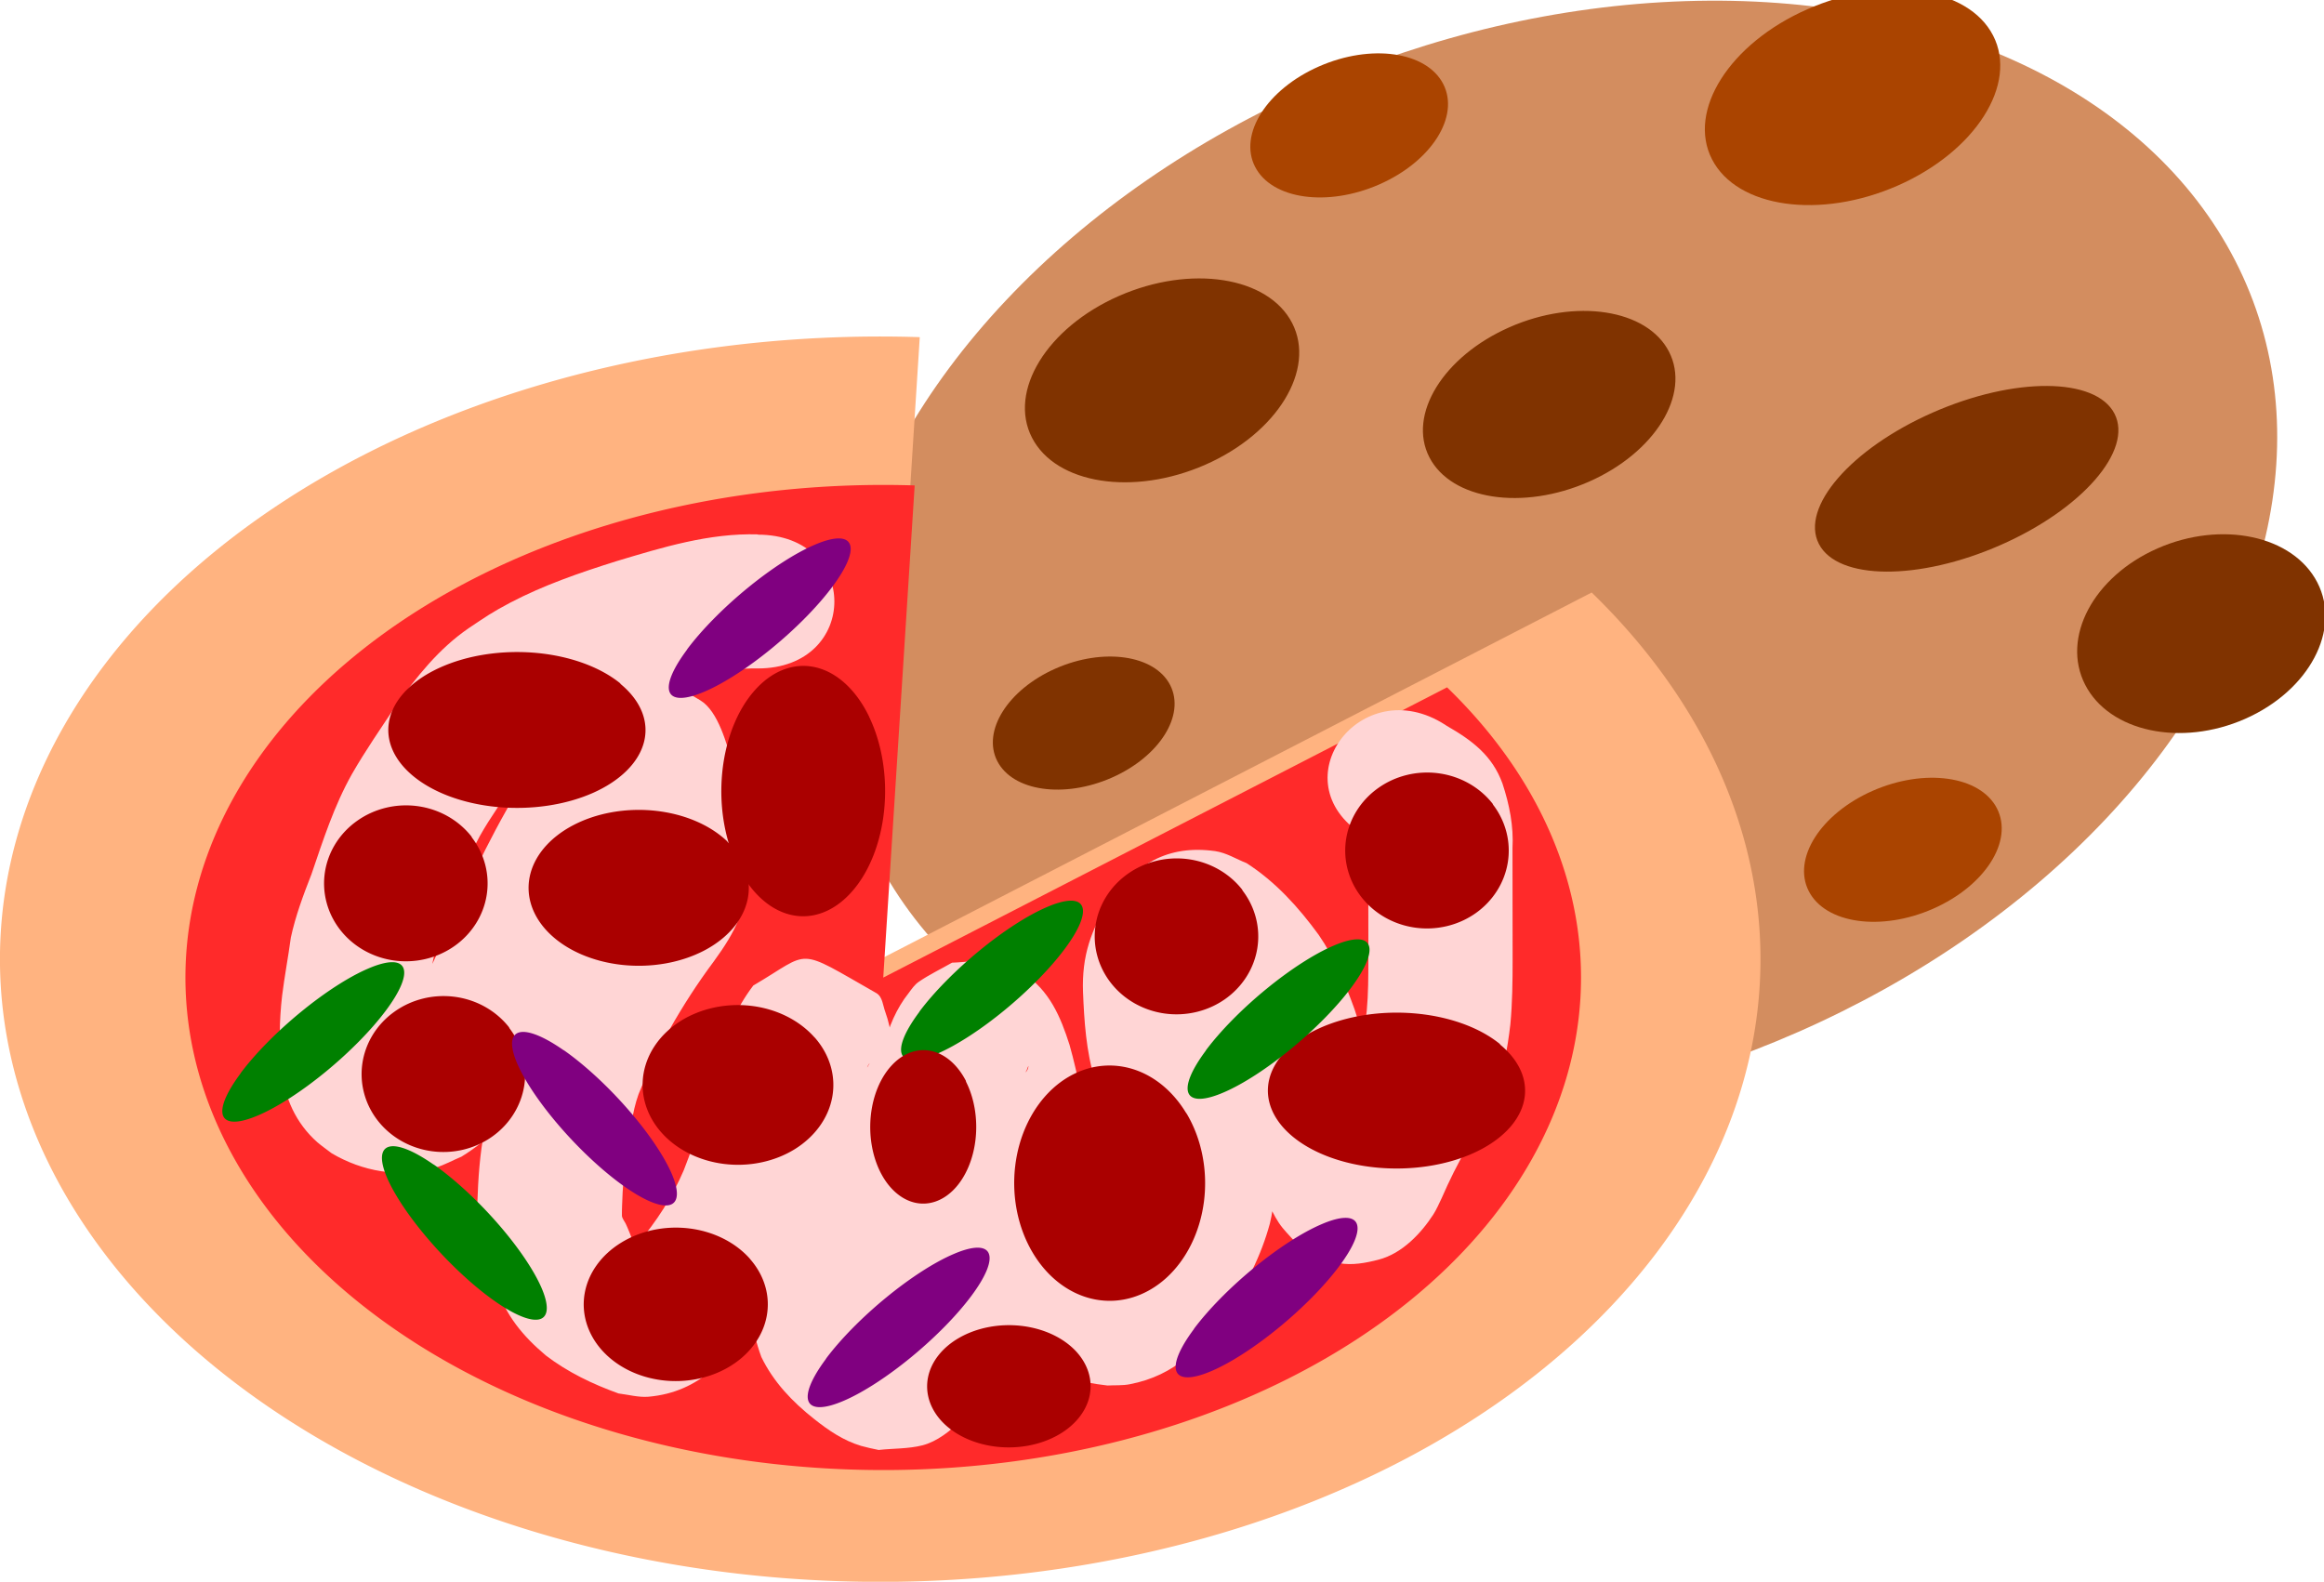 <?xml version="1.0" encoding="UTF-8" standalone="no"?>
<!-- Created with Inkscape (http://www.inkscape.org/) -->

<svg
   width="11.393mm"
   height="7.755mm"
   viewBox="0 0 11.393 7.755"
   version="1.1"
   id="svg5"
   inkscape:export-filename="bitmap.svg"
   inkscape:export-xdpi="37.970001"
   inkscape:export-ydpi="37.970001"
   sodipodi:docname="favicon.svg"
   xmlns:inkscape="http://www.inkscape.org/namespaces/inkscape"
   xmlns:sodipodi="http://sodipodi.sourceforge.net/DTD/sodipodi-0.dtd"
   xmlns="http://www.w3.org/2000/svg"
   xmlns:svg="http://www.w3.org/2000/svg">
  <sodipodi:namedview
     id="namedview7"
     pagecolor="#ffffff"
     bordercolor="#000000"
     borderopacity="0.25"
     inkscape:showpageshadow="2"
     inkscape:pageopacity="0.0"
     inkscape:pagecheckerboard="0"
     inkscape:deskcolor="#d1d1d1"
     inkscape:document-units="mm"
     showgrid="false" />
  <defs
     id="defs2" />
  <g
     inkscape:label="Layer 1"
     inkscape:groupmode="layer"
     id="layer1"
     transform="translate(-113.649,-108.959)">
    <ellipse
       style="fill:#d38d5f;stroke-width:0.087"
       id="path2922"
       cx="56.903"
       cy="151.445"
       rx="3.639"
       ry="2.604"
       transform="matrix(0.915,-0.403,0.457,0.889,0,0)" />
    <path
       style="fill:#ffb380;stroke-width:0.053"
       id="path2932"
       sodipodi:type="arc"
       sodipodi:cx="117.96446"
       sodipodi:cy="113.66203"
       sodipodi:rx="4.3152213"
       sodipodi:ry="3.0527413"
       sodipodi:start="5.6534336"
       sodipodi:end="4.757451"
       sodipodi:arc-type="slice"
       d="m 121.452,111.864 a 4.315,3.053 0 0 1 -0.235,3.804 4.315,3.053 0 0 1 -5.295,0.683 4.315,3.053 0 0 1 -2.118,-3.501 4.315,3.053 0 0 1 4.354,-2.238 l -0.194,3.05 z" />
    <path
       style="fill:#ff2a2a;stroke-width:0.042"
       id="path2932-2"
       sodipodi:type="arc"
       sodipodi:cx="117.97836"
       sodipodi:cy="113.7517"
       sodipodi:rx="3.4207366"
       sodipodi:ry="2.4151328"
       sodipodi:start="5.6534336"
       sodipodi:end="4.757451"
       sodipodi:arc-type="slice"
       d="m 120.743,112.329 a 3.421,2.415 0 0 1 -0.186,3.01 3.421,2.415 0 0 1 -4.197,0.54 3.421,2.415 0 0 1 -1.679,-2.769 3.421,2.415 0 0 1 3.452,-1.771 l -0.154,2.413 z" />
    <ellipse
       style="fill:#aa4400;stroke-width:0.087"
       id="path3090"
       cx="59.237"
       cy="149.954"
       rx="0.753"
       ry="0.486"
       transform="matrix(0.915,-0.403,0.457,0.889,0,0)" />
    <ellipse
       style="fill:#803300;stroke-width:0.087"
       id="path3092"
       cx="59.556"
       cy="153.056"
       rx="0.622"
       ry="0.47"
       transform="matrix(0.915,-0.403,0.457,0.889,0,0)" />
    <ellipse
       style="fill:#803300;stroke-width:0.087"
       id="path3094"
       cx="55.585"
       cy="149.859"
       rx="0.697"
       ry="0.465"
       transform="matrix(0.915,-0.403,0.457,0.889,0,0)" />
    <ellipse
       style="fill:#803300;stroke-width:0.087"
       id="path3096"
       cx="57.222"
       cy="150.734"
       rx="0.642"
       ry="0.426"
       transform="matrix(0.915,-0.403,0.457,0.889,0,0)" />
    <ellipse
       style="fill:#803300;stroke-width:0.087"
       id="path3098"
       cx="54.473"
       cy="151.245"
       rx="0.463"
       ry="0.301"
       transform="matrix(0.915,-0.403,0.457,0.889,0,0)" />
    <ellipse
       style="fill:#aa4400;stroke-width:0.087"
       id="path3100"
       cx="56.975"
       cy="149.083"
       rx="0.504"
       ry="0.325"
       transform="matrix(0.915,-0.403,0.457,0.889,0,0)" />
    <ellipse
       style="fill:#aa4400;stroke-width:0.087"
       id="path3100-4"
       cx="57.767"
       cy="153.437"
       rx="0.504"
       ry="0.325"
       transform="matrix(0.915,-0.403,0.457,0.889,0,0)" />
    <ellipse
       style="fill:#803300;stroke-width:0.087"
       id="path3102"
       cx="58.879"
       cy="151.895"
       rx="0.792"
       ry="0.365"
       transform="matrix(0.915,-0.403,0.457,0.889,0,0)" />
    <path
       style="fill:#ffd5d5;stroke-width:0.045"
       id="path3381"
       d="m 117.365,111.579 c -0.24,-0.007 -0.47,0.064 -0.696,0.132 -0.178,0.056 -0.355,0.117 -0.519,0.203 -0.094,0.05 -0.115,0.066 -0.202,0.124 -0.149,0.102 -0.256,0.239 -0.358,0.38 -0.073,0.111 -0.149,0.22 -0.215,0.335 -0.088,0.156 -0.142,0.325 -0.199,0.492 -0.04,0.102 -0.078,0.204 -0.101,0.31 -0.013,0.096 -0.031,0.19 -0.043,0.286 -0.014,0.123 -0.016,0.245 -6.3e-4,0.367 0.012,0.132 0.068,0.258 0.173,0.351 0.022,0.019 0.047,0.036 0.07,0.054 0.15,0.089 0.333,0.123 0.506,0.072 0.046,-0.013 0.087,-0.037 0.131,-0.055 0.288,-0.177 0.4,-0.45 0.531,-0.733 0.114,-0.251 0.221,-0.506 0.366,-0.744 0.062,-0.087 0.132,-0.213 0.221,-0.281 -0.133,0.113 -0.261,0.075 -0.427,0.003 -0.034,-0.015 -0.043,-0.059 -0.072,-0.081 -0.012,-0.009 0.011,0.026 0.015,0.039 0.005,0.015 0.008,0.03 0.013,0.045 0.022,0.121 0.045,0.244 0.046,0.368 0.003,-0.007 -0.009,0.031 -0.009,0.03 -7.2e-4,-0.006 0.005,-0.012 0.002,-0.016 -0.002,-0.003 -0.006,0.005 -0.008,0.008 -0.009,0.012 -0.018,0.025 -0.027,0.037 -0.095,0.127 -0.18,0.26 -0.258,0.397 -0.07,0.128 -0.134,0.257 -0.188,0.391 -0.056,0.131 -0.069,0.272 -0.093,0.41 -0.022,0.115 -0.03,0.232 -0.034,0.349 -0.015,0.147 0.041,0.281 0.094,0.415 0.043,0.139 0.128,0.242 0.242,0.338 0.106,0.081 0.228,0.14 0.356,0.186 0.049,0.006 0.098,0.02 0.147,0.016 0.258,-0.023 0.386,-0.193 0.522,-0.37 0.126,-0.149 0.222,-0.314 0.302,-0.487 0.083,-0.203 0.144,-0.414 0.203,-0.625 0.014,-0.046 0.025,-0.092 0.046,-0.136 0.002,-0.006 0.013,-0.021 0.01,-0.015 -0.003,0.006 -0.006,0.011 -0.01,0.017 -0.061,0.039 -0.109,0.118 -0.183,0.116 -0.56,-0.015 -0.291,-0.036 -0.398,-0.163 -10e-4,-0.001 -0.003,0.003 -0.003,0.004 7.1e-4,0.015 0.004,0.03 0.006,0.046 0.002,0.023 0.004,0.045 0.006,0.068 0.013,0.167 0.014,0.335 0.015,0.503 0.007,0.14 -0.009,0.278 -0.022,0.417 -0.009,0.147 0.008,0.29 0.059,0.43 0.059,0.122 0.151,0.219 0.26,0.305 0.068,0.054 0.142,0.105 0.229,0.131 0.028,0.008 0.057,0.014 0.086,0.02 0.072,-0.008 0.146,-0.005 0.216,-0.023 0.14,-0.037 0.265,-0.203 0.34,-0.311 0.138,-0.222 0.14,-0.481 0.152,-0.73 0.007,-0.189 0.008,-0.379 0.008,-0.568 0.01,-0.069 -0.017,-0.157 0.006,-0.223 0.006,-0.008 0.007,-0.019 0.012,-0.027 0.001,-0.002 3e-5,0.005 -5.1e-4,0.007 -0.001,0.009 -0.009,0.021 -0.015,0.026 -0.041,0.029 -0.084,0.054 -0.127,0.082 -0.142,0.012 -0.158,0.036 -0.271,-0.019 -0.023,-0.011 -0.041,-0.03 -0.062,-0.045 -0.002,-0.001 -0.004,-0.003 -0.007,-0.003 -0.008,-3.2e-4 -5.8e-4,0.014 5.5e-4,0.021 0.036,0.133 0.059,0.269 0.084,0.404 0.03,0.138 0.06,0.277 0.092,0.414 0.031,0.123 0.074,0.24 0.145,0.348 0.046,0.076 0.114,0.137 0.185,0.193 0.112,0.093 0.219,0.121 0.364,0.138 0.036,-0.002 0.072,6.9e-4 0.108,-0.006 0.226,-0.043 0.351,-0.182 0.475,-0.349 0.097,-0.136 0.17,-0.281 0.213,-0.439 0.048,-0.196 -0.004,-0.34 -0.068,-0.523 -0.034,-0.122 -0.071,-0.243 -0.108,-0.364 -0.024,-0.089 -0.027,-0.182 -0.031,-0.273 0.006,0.008 -0.002,-0.075 0.015,-0.07 0.009,0.003 -0.026,0.043 0.013,-0.01 -0.011,0.009 0.021,-0.02 0.017,-0.014 -0.054,0.066 -0.144,0.076 -0.228,0.077 -0.025,3.1e-4 -0.049,-0.011 -0.073,-0.017 -0.006,-0.002 -0.018,-0.011 -0.018,-0.006 4.8e-4,0.009 0.012,0.013 0.018,0.019 0.045,0.044 0.077,0.079 0.112,0.13 0.041,0.065 0.068,0.137 0.093,0.208 0.031,0.101 0.068,0.2 0.093,0.302 0.017,0.118 0.059,0.229 0.107,0.339 0.043,0.072 0.067,0.158 0.121,0.224 0.023,0.028 0.049,0.054 0.073,0.081 0.068,0.03 0.129,0.078 0.203,0.091 0.064,0.012 0.131,-6.9e-4 0.194,-0.017 0.116,-0.03 0.209,-0.13 0.268,-0.221 0.016,-0.025 0.028,-0.053 0.041,-0.08 0.037,-0.085 0.078,-0.169 0.126,-0.25 0.055,-0.076 0.098,-0.159 0.133,-0.244 0.041,-0.117 0.064,-0.237 0.078,-0.359 0.01,-0.106 0.011,-0.212 0.011,-0.318 1.4e-4,-0.096 -2e-4,-0.192 -3.4e-4,-0.289 -1.4e-4,-0.085 -1.4e-4,-0.171 -2e-4,-0.256 0.006,-0.108 -0.015,-0.214 -0.049,-0.317 -0.049,-0.136 -0.147,-0.211 -0.273,-0.283 -0.003,-0.002 -0.006,-0.004 -0.009,-0.006 -0.412,-0.264 -0.815,0.276 -0.403,0.54 v 0 c 0.013,0.008 0.027,0.017 0.041,0.025 0.09,0.051 -0.024,-0.021 -0.027,-0.067 0.025,0.029 0.006,0.073 0.013,0.108 2e-5,0.086 4e-5,0.171 1.9e-4,0.257 1.5e-4,0.095 4.3e-4,0.19 3.4e-4,0.285 -3.4e-4,0.085 -1.9e-4,0.17 -0.008,0.255 -0.007,0.068 -0.019,0.136 -0.04,0.202 -0.014,0.058 -0.065,0.105 -0.091,0.157 -0.055,0.096 -0.105,0.193 -0.149,0.293 0.008,0.009 10e-6,10e-4 0.022,-0.014 0.023,-0.017 0.079,-0.04 0.094,-0.042 0.18,-0.028 0.158,-0.004 0.322,0.08 0.075,0.096 0.032,0.042 0.018,0.018 -0.016,-0.029 -0.022,-0.044 -0.038,-0.075 -0.004,-0.009 -0.009,-0.017 -0.014,-0.026 -0.035,-0.079 -0.063,-0.157 -0.074,-0.242 -0.031,-0.121 -0.072,-0.24 -0.11,-0.359 -0.046,-0.127 -0.098,-0.252 -0.176,-0.365 -0.098,-0.134 -0.209,-0.258 -0.353,-0.351 -0.051,-0.02 -0.099,-0.051 -0.154,-0.059 -0.238,-0.033 -0.388,0.069 -0.513,0.237 -0.097,0.147 -0.141,0.278 -0.135,0.453 0.006,0.144 0.015,0.29 0.058,0.43 0.04,0.127 0.077,0.255 0.115,0.383 0.011,0.033 0.028,0.082 0.042,0.116 0.002,0.005 0.004,0.011 0.007,0.015 0.001,6.9e-4 0.004,-0.003 0.005,-10e-4 0.003,0.01 -5.7e-4,0.036 -10e-4,0.045 -0.011,0.081 -0.071,0.149 -0.11,0.219 -0.01,0.014 -0.019,0.028 -0.029,0.042 -0.013,0.019 -0.024,0.031 -0.02,0.033 0.01,0.006 0.085,-0.023 0.107,-0.009 0.007,0.002 0.014,0.003 0.021,0.006 0.017,0.006 0.071,0.05 0.02,0.011 -0.009,-0.007 -0.018,-0.016 -0.028,-0.022 -4.8e-4,-3.4e-4 0,6.9e-4 0,0.001 0.004,0.006 0.007,0.011 0.011,0.017 -0.014,-0.014 -0.019,-0.034 -0.033,-0.048 5.7e-4,0.004 0.004,0.017 10e-4,0.013 -0.022,-0.046 -0.031,-0.097 -0.048,-0.144 -0.031,-0.128 -0.057,-0.257 -0.086,-0.385 -0.029,-0.155 -0.055,-0.31 -0.098,-0.462 -0.043,-0.135 -0.098,-0.269 -0.23,-0.353 -0.041,-0.026 -0.088,-0.05 -0.137,-0.057 -0.069,-0.01 -0.139,0.005 -0.209,0.007 -0.054,0.031 -0.111,0.058 -0.162,0.093 -0.021,0.014 -0.035,0.035 -0.05,0.055 -0.062,0.078 -0.099,0.168 -0.122,0.262 -0.021,0.115 -0.022,0.231 -0.019,0.347 3.7e-4,0.18 -3.7e-4,0.359 -0.007,0.539 -0.004,0.095 -0.005,0.141 -0.013,0.234 -0.004,0.045 -0.004,0.106 -0.021,0.152 -0.003,0.009 -0.007,0.017 -0.011,0.025 -0.006,0.011 -0.013,0.021 -0.02,0.031 -0.043,0.065 -0.024,0.019 0.038,0.011 0.054,-0.007 0.108,-0.003 0.162,-0.005 0.024,0.008 0.027,0.006 0.042,0.016 0.004,0.003 0.009,0.006 0.013,0.009 5.8e-4,4.9e-4 10e-4,0.003 5.8e-4,0.002 -0.017,-0.012 -0.032,-0.025 -0.048,-0.037 -0.01,-0.007 -0.022,-0.012 -0.03,-0.02 -0.009,-0.008 -0.051,-0.072 -0.021,-0.009 -0.024,-0.021 -0.012,-0.112 -0.018,-0.145 0.015,-0.159 0.032,-0.318 0.025,-0.479 -10e-4,-0.185 -0.004,-0.371 -0.018,-0.556 -0.009,-0.095 -0.015,-0.193 -0.048,-0.284 -0.012,-0.032 -0.013,-0.074 -0.044,-0.092 -0.402,-0.229 -0.313,-0.207 -0.603,-0.037 -0.085,0.112 -0.137,0.236 -0.17,0.369 -0.051,0.181 -0.102,0.362 -0.171,0.537 -0.056,0.131 -0.133,0.251 -0.227,0.361 -0.149,0.198 0.05,-0.065 -0.079,0.101 -0.004,0.006 -0.02,0.017 -0.013,0.018 0.014,0.002 0.025,-0.012 0.039,-0.014 0.11,-0.021 0.087,-0.017 0.182,0.003 0.006,0.003 0.025,0.012 0.018,0.01 -0.043,-0.011 -0.081,-0.045 -0.122,-0.061 -0.006,-0.005 -0.011,-0.011 -0.018,-0.014 -0.002,-7e-4 0.003,0.005 0.002,0.007 -2.8e-4,6.9e-4 -0.004,-0.002 -0.004,-6.9e-4 -7.1e-4,0.003 0.003,0.012 0.001,0.009 -0.005,-0.01 -0.029,-0.074 -0.03,-0.077 -0.01,-0.025 -0.022,-0.057 -0.034,-0.082 -0.005,-0.01 -0.017,-0.025 -0.018,-0.037 -7.1e-4,-0.016 6.4e-4,-0.032 7.1e-4,-0.048 0.003,-0.089 0.008,-0.178 0.025,-0.266 0.016,-0.095 0.023,-0.192 0.056,-0.283 0.044,-0.109 0.096,-0.213 0.152,-0.317 0.065,-0.115 0.137,-0.227 0.217,-0.334 0.107,-0.147 0.165,-0.261 0.164,-0.441 -0.006,-0.178 -0.03,-0.355 -0.072,-0.529 -0.029,-0.092 -0.069,-0.256 -0.159,-0.31 -0.197,-0.12 -0.284,-0.126 -0.461,-0.049 -0.03,0.013 -0.054,0.036 -0.081,0.054 -0.139,0.127 -0.252,0.276 -0.349,0.433 -0.157,0.259 -0.279,0.534 -0.401,0.809 -0.069,0.149 -0.058,0.131 -0.128,0.269 -0.011,0.022 -0.021,0.045 -0.035,0.067 -0.016,0.026 -0.041,0.046 -0.057,0.072 -0.001,0.002 0.002,0.004 0.003,0.006 0.058,-0.004 0.083,3e-5 0.127,0.036 0.029,0.03 0.034,0.059 0.045,0.1 0.006,0.02 -0.027,-0.109 -0.011,-0.06 -0.01,-0.071 -0.005,-0.142 0.001,-0.214 0.009,-0.079 0.026,-0.157 0.035,-0.236 0.014,-0.082 0.057,-0.157 0.081,-0.237 0.044,-0.13 0.083,-0.261 0.15,-0.383 0.053,-0.095 0.118,-0.182 0.176,-0.274 0.056,-0.076 0.108,-0.156 0.186,-0.215 0.159,-0.11 0.339,-0.181 0.528,-0.235 0.153,-0.047 0.309,-0.103 0.473,-0.099 0.501,0 0.501,-0.656 0,-0.656 z" />
    <path
       style="fill:#aa0000;stroke-width:0.01"
       id="path3383"
       sodipodi:type="arc"
       sodipodi:cx="116.18311"
       sodipodi:cy="112.53845"
       sodipodi:rx="0.63115436"
       sodipodi:ry="0.3816604"
       sodipodi:start="5.6534336"
       sodipodi:end="5.638325"
       sodipodi:arc-type="arc"
       d="m 116.693,112.314 a 0.631,0.382 0 0 1 -0.136,0.532 0.631,0.382 0 0 1 -0.881,-0.081 0.631,0.382 0 0 1 0.13,-0.533 0.631,0.382 0 0 1 0.882,0.076"
       sodipodi:open="true" />
    <path
       style="fill:#aa0000;stroke-width:0.01"
       id="path3383-0"
       sodipodi:type="arc"
       sodipodi:cx="120.49471"
       sodipodi:cy="114.30639"
       sodipodi:rx="0.63115436"
       sodipodi:ry="0.3816604"
       sodipodi:start="5.6534336"
       sodipodi:end="5.638325"
       sodipodi:arc-type="arc"
       d="m 121.005,114.082 a 0.631,0.382 0 0 1 -0.136,0.532 0.631,0.382 0 0 1 -0.881,-0.081 0.631,0.382 0 0 1 0.13,-0.533 0.631,0.382 0 0 1 0.882,0.076"
       sodipodi:open="true" />
    <path
       style="fill:#aa0000;stroke-width:0.008"
       id="path3383-0-2"
       sodipodi:type="arc"
       sodipodi:cx="115.82246"
       sodipodi:cy="114.22565"
       sodipodi:rx="0.40128544"
       sodipodi:ry="0.3816604"
       sodipodi:start="5.6534336"
       sodipodi:end="5.638325"
       sodipodi:arc-type="arc"
       d="m 116.147,114.001 a 0.401,0.382 0 0 1 -0.087,0.532 0.401,0.382 0 0 1 -0.56,-0.081 0.401,0.382 0 0 1 0.083,-0.533 0.401,0.382 0 0 1 0.561,0.076"
       sodipodi:open="true" />
    <path
       style="fill:#aa0000;stroke-width:0.008"
       id="path3383-0-2-36"
       sodipodi:type="arc"
       sodipodi:cx="115.63912"
       sodipodi:cy="113.29116"
       sodipodi:rx="0.40128544"
       sodipodi:ry="0.3816604"
       sodipodi:start="5.6534336"
       sodipodi:end="5.638325"
       sodipodi:arc-type="arc"
       d="m 115.963,113.066 a 0.401,0.382 0 0 1 -0.087,0.532 0.401,0.382 0 0 1 -0.56,-0.081 0.401,0.382 0 0 1 0.083,-0.533 0.401,0.382 0 0 1 0.561,0.076"
       sodipodi:open="true" />
    <path
       style="fill:#aa0000;stroke-width:0.009"
       id="path3383-0-2-9"
       sodipodi:type="arc"
       sodipodi:cx="116.78003"
       sodipodi:cy="113.31276"
       sodipodi:rx="0.54030067"
       sodipodi:ry="0.3816604"
       sodipodi:start="5.6534336"
       sodipodi:end="5.638325"
       sodipodi:arc-type="arc"
       d="m 117.217,113.088 a 0.54,0.382 0 0 1 -0.117,0.532 0.54,0.382 0 0 1 -0.754,-0.081 0.54,0.382 0 0 1 0.111,-0.533 0.54,0.382 0 0 1 0.755,0.076"
       sodipodi:open="true" />
    <path
       style="fill:#aa0000;stroke-width:0.008"
       id="path3383-0-2-3"
       sodipodi:type="arc"
       sodipodi:cx="119.41624"
       sodipodi:cy="113.55043"
       sodipodi:rx="0.40128544"
       sodipodi:ry="0.3816604"
       sodipodi:start="5.6534336"
       sodipodi:end="5.638325"
       sodipodi:arc-type="arc"
       d="m 119.741,113.326 a 0.401,0.382 0 0 1 -0.087,0.532 0.401,0.382 0 0 1 -0.56,-0.081 0.401,0.382 0 0 1 0.083,-0.533 0.401,0.382 0 0 1 0.561,0.076"
       sodipodi:open="true" />
    <path
       style="fill:#aa0000;stroke-width:0.008"
       id="path3383-0-2-3-7"
       sodipodi:type="arc"
       sodipodi:cx="120.64486"
       sodipodi:cy="113.12969"
       sodipodi:rx="0.40128544"
       sodipodi:ry="0.3816604"
       sodipodi:start="5.6534336"
       sodipodi:end="5.638325"
       sodipodi:arc-type="arc"
       d="m 120.969,112.905 a 0.401,0.382 0 0 1 -0.087,0.532 0.401,0.382 0 0 1 -0.56,-0.081 0.401,0.382 0 0 1 0.083,-0.533 0.401,0.382 0 0 1 0.561,0.076"
       sodipodi:open="true" />
    <path
       style="fill:#aa0000;stroke-width:0.01"
       id="path3383-0-2-3-7-5"
       sodipodi:type="arc"
       sodipodi:cx="117.58695"
       sodipodi:cy="112.83701"
       sodipodi:rx="0.40128544"
       sodipodi:ry="0.6134063"
       sodipodi:start="5.6534336"
       sodipodi:end="5.638325"
       sodipodi:arc-type="arc"
       d="m 117.911,112.476 a 0.401,0.613 0 0 1 -0.087,0.856 0.401,0.613 0 0 1 -0.56,-0.129 0.401,0.613 0 0 1 0.083,-0.857 0.401,0.613 0 0 1 0.561,0.123"
       sodipodi:open="true" />
    <path
       style="fill:#008000;stroke-width:0.006"
       id="path3383-0-2-3-7-5-2"
       sodipodi:type="arc"
       sodipodi:cx="4.7092371"
       sodipodi:cy="163.66492"
       sodipodi:rx="0.15279606"
       sodipodi:ry="0.56751084"
       sodipodi:start="5.6534336"
       sodipodi:end="5.638325"
       sodipodi:arc-type="arc"
       d="m 4.833,163.331 a 0.153,0.568 0 0 1 -0.033,0.792 0.153,0.568 0 0 1 -0.213,-0.12 0.153,0.568 0 0 1 0.031,-0.793 0.153,0.568 0 0 1 0.213,0.114"
       sodipodi:open="true"
       transform="matrix(0.671,-0.741,0.689,0.724,0,0)" />
    <path
       style="fill:#800080;stroke-width:0.006"
       id="path3383-0-2-3-7-5-2-9"
       sodipodi:type="arc"
       sodipodi:cx="5.5600533"
       sodipodi:cy="163.76202"
       sodipodi:rx="0.15279606"
       sodipodi:ry="0.56751084"
       sodipodi:start="5.6534336"
       sodipodi:end="5.638325"
       sodipodi:arc-type="arc"
       d="m 5.684,163.428 a 0.153,0.568 0 0 1 -0.033,0.792 0.153,0.568 0 0 1 -0.213,-0.12 0.153,0.568 0 0 1 0.031,-0.793 0.153,0.568 0 0 1 0.213,0.114"
       sodipodi:open="true"
       transform="matrix(0.671,-0.741,0.689,0.724,0,0)" />
    <path
       style="fill:#800080;stroke-width:0.006"
       id="path3383-0-2-3-7-5-2-9-3"
       sodipodi:type="arc"
       sodipodi:cx="-168.94385"
       sodipodi:cy="-26.286022"
       sodipodi:rx="0.15532576"
       sodipodi:ry="0.57110912"
       sodipodi:start="5.6534336"
       sodipodi:end="5.638325"
       sodipodi:arc-type="arc"
       d="m -168.818,-26.622 a 0.155,0.571 0 0 1 -0.034,0.797 0.155,0.571 0 0 1 -0.217,-0.12 0.155,0.571 0 0 1 0.032,-0.798 0.155,0.571 0 0 1 0.217,0.114"
       sodipodi:open="true"
       transform="matrix(-0.815,-0.58,0.747,-0.665,0,0)" />
    <path
       style="fill:#800080;stroke-width:0.006"
       id="path3383-0-2-3-7-5-2-9-3-1"
       sodipodi:type="arc"
       sodipodi:cx="-170.06155"
       sodipodi:cy="-25.090721"
       sodipodi:rx="0.15532576"
       sodipodi:ry="0.57110912"
       sodipodi:start="5.6534336"
       sodipodi:end="5.638325"
       sodipodi:arc-type="arc"
       d="m -169.936,-25.427 a 0.155,0.571 0 0 1 -0.034,0.797 0.155,0.571 0 0 1 -0.217,-0.12 0.155,0.571 0 0 1 0.032,-0.798 0.155,0.571 0 0 1 0.217,0.114"
       sodipodi:open="true"
       transform="matrix(-0.815,-0.58,0.747,-0.665,0,0)"
       inkscape:transform-center-x="0.38304482"
       inkscape:transform-center-y="-0.10682091" />
    <path
       style="fill:#008000;stroke-width:0.006"
       id="path3383-0-2-3-7-5-2-9-3-1-9"
       sodipodi:type="arc"
       sodipodi:cx="-169.05598"
       sodipodi:cy="-23.914196"
       sodipodi:rx="0.15532576"
       sodipodi:ry="0.57110912"
       sodipodi:start="5.6534336"
       sodipodi:end="5.638325"
       sodipodi:arc-type="arc"
       d="m -168.93,-24.251 a 0.155,0.571 0 0 1 -0.034,0.797 0.155,0.571 0 0 1 -0.217,-0.12 0.155,0.571 0 0 1 0.032,-0.798 0.155,0.571 0 0 1 0.217,0.114"
       sodipodi:open="true"
       transform="matrix(-0.815,-0.58,0.747,-0.665,0,0)"
       inkscape:transform-center-x="0.38304173"
       inkscape:transform-center-y="-0.10681783" />
    <path
       style="fill:#800080;stroke-width:0.006"
       id="path3383-0-2-3-7-5-2-9-3-1-9-4"
       sodipodi:type="arc"
       sodipodi:cx="-165.81519"
       sodipodi:cy="-23.784405"
       sodipodi:rx="0.15532576"
       sodipodi:ry="0.57110912"
       sodipodi:start="5.6534336"
       sodipodi:end="5.638325"
       sodipodi:arc-type="arc"
       d="m -165.69,-24.121 a 0.155,0.571 0 0 1 -0.034,0.797 0.155,0.571 0 0 1 -0.217,-0.12 0.155,0.571 0 0 1 0.032,-0.798 0.155,0.571 0 0 1 0.217,0.114"
       sodipodi:open="true"
       transform="matrix(-0.815,-0.58,0.747,-0.665,0,0)"
       inkscape:transform-center-x="0.38303492"
       inkscape:transform-center-y="-0.1068166" />
    <path
       style="fill:#008000;stroke-width:0.006"
       id="path3383-0-2-3-7-5-2-9-3-1-9-4-7"
       sodipodi:type="arc"
       sodipodi:cx="-165.91412"
       sodipodi:cy="-26.822346"
       sodipodi:rx="0.15532576"
       sodipodi:ry="0.57110912"
       sodipodi:start="5.6534336"
       sodipodi:end="5.638325"
       sodipodi:arc-type="arc"
       d="m -165.789,-27.159 a 0.155,0.571 0 0 1 -0.034,0.797 0.155,0.571 0 0 1 -0.217,-0.12 0.155,0.571 0 0 1 0.032,-0.798 0.155,0.571 0 0 1 0.217,0.114"
       sodipodi:open="true"
       transform="matrix(-0.815,-0.58,0.747,-0.665,0,0)"
       inkscape:transform-center-x="0.38304787"
       inkscape:transform-center-y="-0.10682474" />
    <path
       style="fill:#008000;stroke-width:0.006"
       id="path3383-0-2-3-7-5-2-9-3-1-9-4-7-8"
       sodipodi:type="arc"
       sodipodi:cx="-167.95203"
       sodipodi:cy="-24.591618"
       sodipodi:rx="0.15532576"
       sodipodi:ry="0.57110912"
       sodipodi:start="5.6534336"
       sodipodi:end="5.638325"
       sodipodi:arc-type="arc"
       d="m -167.827,-24.928 a 0.155,0.571 0 0 1 -0.034,0.797 0.155,0.571 0 0 1 -0.217,-0.12 0.155,0.571 0 0 1 0.032,-0.798 0.155,0.571 0 0 1 0.217,0.114"
       sodipodi:open="true"
       transform="matrix(-0.815,-0.58,0.747,-0.665,0,0)"
       inkscape:transform-center-x="0.38304276"
       inkscape:transform-center-y="-0.10682121" />
    <path
       style="fill:#aa0000;stroke-width:0.007"
       id="path3383-0-2-3-7-5-9"
       sodipodi:type="arc"
       sodipodi:cx="118.59517"
       sodipodi:cy="115.7558"
       sodipodi:rx="0.40128544"
       sodipodi:ry="0.2995393"
       sodipodi:start="5.6534336"
       sodipodi:end="5.638325"
       sodipodi:arc-type="arc"
       d="m 118.919,115.579 a 0.401,0.3 0 0 1 -0.087,0.418 0.401,0.3 0 0 1 -0.56,-0.063 0.401,0.3 0 0 1 0.083,-0.418 0.401,0.3 0 0 1 0.561,0.06"
       sodipodi:open="true" />
    <path
       style="fill:#aa0000;stroke-width:0.009"
       id="path3383-0-2-3-7-5-9-2"
       sodipodi:type="arc"
       sodipodi:cx="117.26736"
       sodipodi:cy="114.27858"
       sodipodi:rx="0.46756661"
       sodipodi:ry="0.39179239"
       sodipodi:start="5.6534336"
       sodipodi:end="5.638325"
       sodipodi:arc-type="arc"
       d="m 117.645,114.048 a 0.468,0.392 0 0 1 -0.101,0.546 0.468,0.392 0 0 1 -0.653,-0.083 0.468,0.392 0 0 1 0.096,-0.547 0.468,0.392 0 0 1 0.653,0.079"
       sodipodi:open="true" />
    <path
       style="fill:#aa0000;stroke-width:0.011"
       id="path3383-0-2-3-7-5-9-2-2"
       sodipodi:type="arc"
       sodipodi:cx="119.08949"
       sodipodi:cy="114.75991"
       sodipodi:rx="0.46756661"
       sodipodi:ry="0.57684469"
       sodipodi:start="5.6534336"
       sodipodi:end="5.638325"
       sodipodi:arc-type="arc"
       d="m 119.467,114.42 a 0.468,0.577 0 0 1 -0.101,0.805 0.468,0.577 0 0 1 -0.653,-0.122 0.468,0.577 0 0 1 0.096,-0.806 0.468,0.577 0 0 1 0.653,0.116"
       sodipodi:open="true" />
    <path
       style="fill:#aa0000;stroke-width:0.006"
       id="path3383-0-2-3-7-5-9-2-2-8"
       sodipodi:type="arc"
       sodipodi:cx="118.17425"
       sodipodi:cy="114.48434"
       sodipodi:rx="0.26044083"
       sodipodi:ry="0.37570557"
       sodipodi:start="5.6534336"
       sodipodi:end="5.638325"
       sodipodi:arc-type="arc"
       d="m 118.385,114.263 a 0.26,0.376 0 0 1 -0.056,0.524 0.26,0.376 0 0 1 -0.363,-0.079 0.26,0.376 0 0 1 0.054,-0.525 0.26,0.376 0 0 1 0.364,0.075"
       sodipodi:open="true" />
    <path
       style="fill:#aa0000;stroke-width:0.009"
       id="path3383-0-2-3-7-5-9-2-2-8-1"
       sodipodi:type="arc"
       sodipodi:cx="116.96197"
       sodipodi:cy="115.35431"
       sodipodi:rx="0.45149389"
       sodipodi:ry="0.37570557"
       sodipodi:start="5.6534336"
       sodipodi:end="5.638325"
       sodipodi:arc-type="arc"
       d="m 117.327,115.133 a 0.451,0.376 0 0 1 -0.098,0.524 0.451,0.376 0 0 1 -0.63,-0.079 0.451,0.376 0 0 1 0.093,-0.525 0.451,0.376 0 0 1 0.631,0.075"
       sodipodi:open="true" />
  </g>
</svg>
